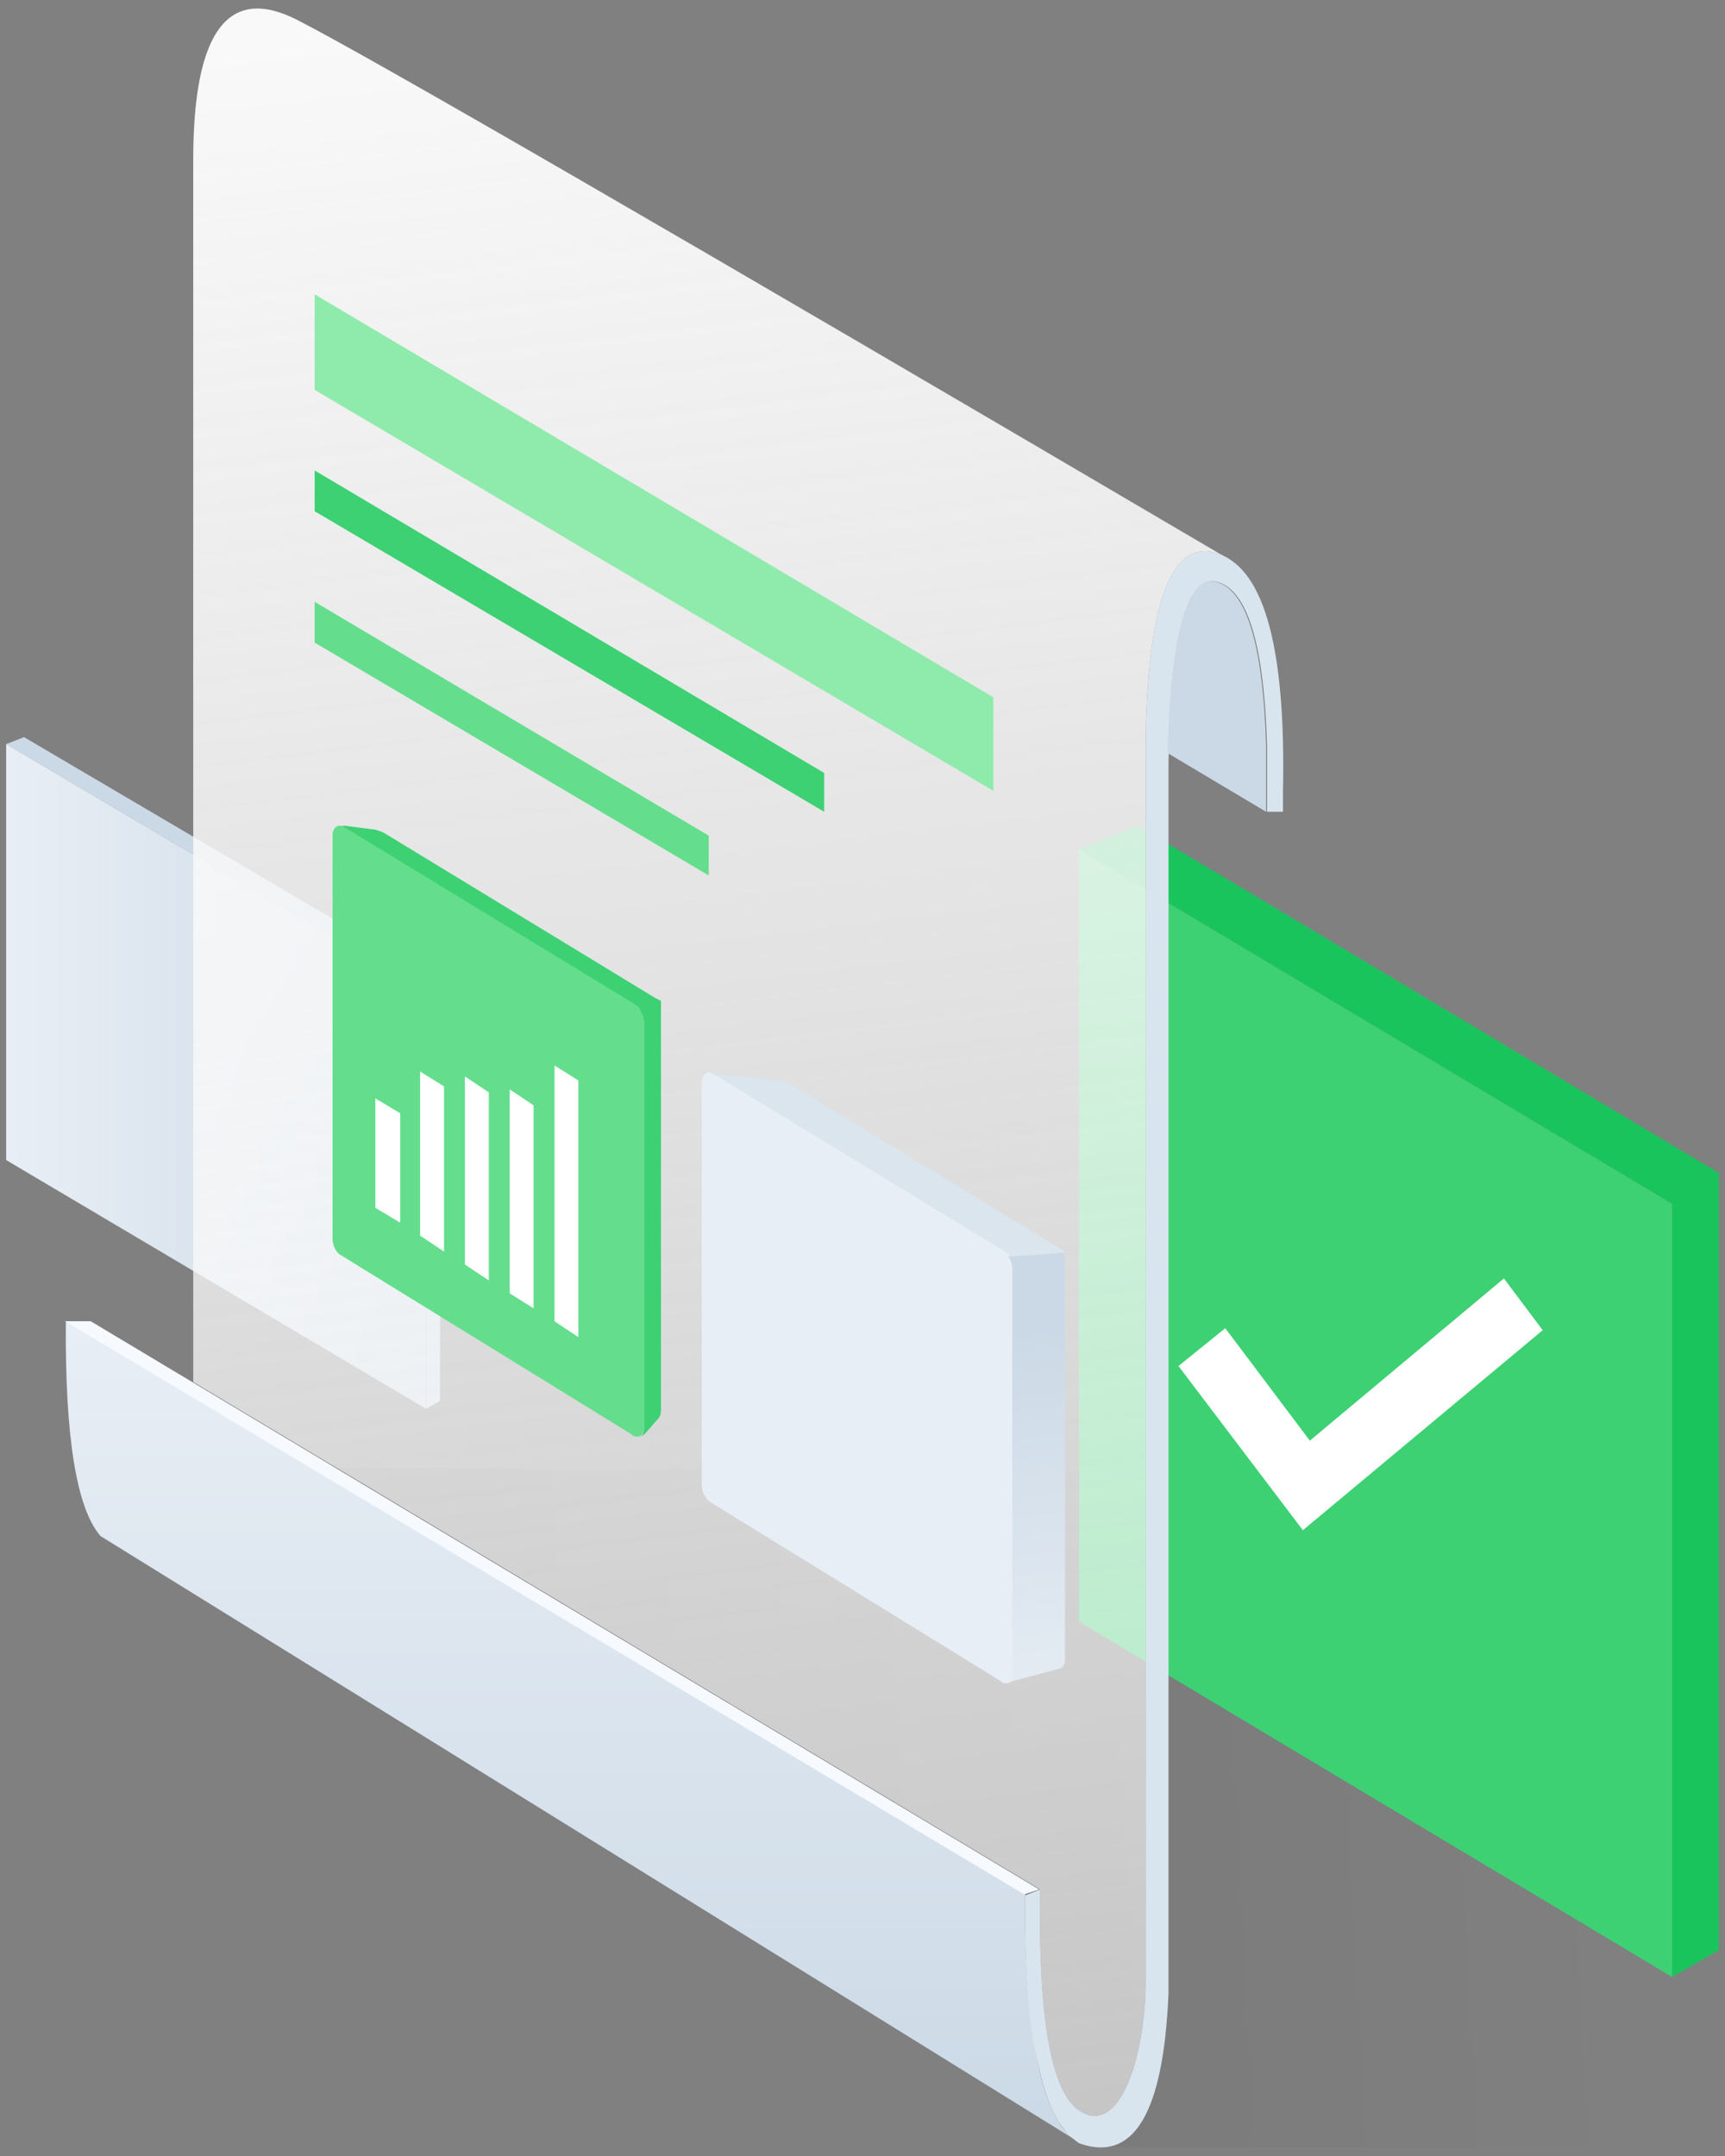 <?xml version="1.0" encoding="UTF-8"?>
<svg width="104px" height="130px" viewBox="0 0 104 130" version="1.1" xmlns="http://www.w3.org/2000/svg" xmlns:xlink="http://www.w3.org/1999/xlink">
    <rect x="0" y="0" width="104" height="130" fill="#808080" stroke="none"/>
    <title>提交成功</title>
    <defs>
        <linearGradient x1="-0.693%" y1="51.345%" x2="99.32%" y2="48.669%" id="linearGradient-1">
            <stop stop-color="#000000" stop-opacity="0.1" offset="0%"></stop>
            <stop stop-color="#000000" stop-opacity="0" offset="100%"></stop>
        </linearGradient>
        <linearGradient x1="-0.047%" y1="49.957%" x2="100.096%" y2="49.957%" id="linearGradient-2">
            <stop stop-color="#E8EEF5" offset="0%"></stop>
            <stop stop-color="#CBD9E6" offset="100%"></stop>
        </linearGradient>
        <linearGradient x1="49.952%" y1="-0.028%" x2="49.952%" y2="100.026%" id="linearGradient-3">
            <stop stop-color="#E8EEF5" offset="0%"></stop>
            <stop stop-color="#CBD9E6" offset="100%"></stop>
        </linearGradient>
        <linearGradient x1="47.354%" y1="-0.264%" x2="53.109%" y2="99.749%" id="linearGradient-4">
            <stop stop-color="#F9F9F9" offset="0%"></stop>
            <stop stop-color="#F9F9F9" stop-opacity="0.6" offset="100%"></stop>
        </linearGradient>
        <linearGradient x1="51.159%" y1="112.969%" x2="49.442%" y2="18.087%" id="linearGradient-5">
            <stop stop-color="#E8EEF5" offset="0%"></stop>
            <stop stop-color="#CBD9E6" offset="100%"></stop>
        </linearGradient>
    </defs>
    <g id="表单" stroke="none" stroke-width="1" fill="none" fill-rule="evenodd">
        <g id="分步表单-提交成功" transform="translate(-763, -240)">
            <g id="提交成功" transform="translate(740, 230)">
                <rect id="矩形" x="0" y="0" width="150" height="150"></rect>
                <g transform="translate(23.37, 10.515)" fill-rule="nonzero">
                    <path d="M66,128.952 L96.42,128.952 C96.42,101.892 96.42,88.332 96.42,88.332 C96.42,88.332 68.04,88.212 11.28,87.972 L66,128.952 Z" id="路径-11备份" fill="url(#linearGradient-1)"></path>
                    <g id="编组">
                        <g>
                            <polygon id="路径-53_3_" fill="#CBD9E6" points="1.08 43.932 26.16 58.692 26.16 83.952 25.32 84.432 25.32 59.292 0 44.352"></polygon>
                            <polygon id="路径-53备份_3_" fill="url(#linearGradient-2)" points="0 44.352 25.32 59.292 25.32 84.432 0 69.432"></polygon>
                            <polygon id="路径-53_2_" fill="#1AC45D" points="68.22 49.272 103.26 70.212 103.26 117.072 100.44 118.692 100.44 72.072 64.68 50.712"></polygon>
                            <polygon id="路径-53备份_2_" fill="#3DD173" points="64.68 50.712 100.44 72.072 100.44 118.692 64.68 97.272"></polygon>
                            <path d="M64.68,128.652 C25.38,104.292 5.7,92.112 5.7,92.112 C4.26,90.492 3.54,86.172 3.6,79.152 L61.44,113.712 C61.38,117.732 61.62,120.972 62.1,123.372 C62.4,124.992 62.82,126.432 63.48,127.452 C63.66,127.812 64.08,128.232 64.68,128.652 Z" id="路径-51_1_" fill="url(#linearGradient-3)"></path>
                            <path d="M62.1,123.432 C62.58,125.592 63.06,127.572 64.68,128.712 C67.98,129.912 69.78,126.912 70.08,119.652 L70.08,45.372 C70.26,37.692 71.22,34.092 73.02,34.572 C74.82,35.052 75.84,38.292 76.02,44.412 L76.02,48.432 L76.98,48.432 L76.98,47.232 C77.16,38.712 75.9,33.912 73.14,32.892 C70.38,31.872 68.88,35.472 68.7,43.752 C68.7,90.852 68.7,115.932 68.7,118.932 C68.7,123.432 67.14,128.412 64.68,126.732 C63,125.592 62.22,121.152 62.34,113.412 L61.44,113.772 C61.38,118.032 61.62,121.272 62.1,123.432 Z" id="路径_5_" fill="#D9E5EE"></path>
                            <path d="M70.02,44.892 C70.2,37.692 71.22,34.092 72.96,34.572 C74.76,35.052 75.78,38.292 75.96,44.412 L75.96,48.432 L70.02,44.892 Z" id="路径_4_" fill="#CBD9E6"></path>
                            <path d="M73.14,32.892 C70.38,31.872 68.88,35.472 68.7,43.752 C68.7,90.852 68.7,115.932 68.7,118.932 C68.7,123.432 67.14,128.412 64.68,126.732 C63,125.592 62.22,121.152 62.34,113.412 L11.28,82.812 L11.28,9.132 C11.28,1.392 13.38,-1.428 17.52,0.672 C21.66,2.772 40.44,13.632 73.5,33.072 L73.14,32.892 Z" id="路径_3_" fill="url(#linearGradient-4)"></path>
                            <polygon id="路径-52_1_" fill="#F6F9FE" points="61.38 113.712 62.28 113.412 5.1 79.152 3.54 79.152"></polygon>
                            <path d="M41.94,89.052 L41.94,64.752 C41.94,64.272 42.24,64.032 42.6,64.212 C42.6,64.212 42.66,64.212 42.66,64.212 L60.72,75.192 L60.72,100.392 C60.72,100.872 60.42,101.112 60.06,100.932 C60.06,100.932 60,100.932 60,100.872 L42.48,90.072 C42.18,89.892 41.94,89.472 41.94,89.052 Z" id="路径-54_3_" fill="#E8EEF5"></path>
                            <path d="M60.42,100.992 C60.48,100.932 60.54,100.872 60.6,100.812 C60.66,100.752 60.66,100.632 60.66,100.512 L60.66,75.972 C60.66,75.792 60.6,75.672 60.6,75.612 C60.6,75.552 60.54,75.432 60.42,75.252 L63.72,75.012 L63.84,75.012 L63.84,75.252 L63.84,99.552 C63.84,99.852 63.72,100.032 63.54,100.092 L60.6,100.872 L60.42,100.992 Z" id="路径-55_3_" fill="url(#linearGradient-5)"></path>
                            <path d="M42.48,64.152 L42.6,64.212 L60.12,74.892 C60.18,74.952 60.24,75.012 60.3,75.012 C60.36,75.012 60.42,75.132 60.48,75.252 L63.78,75.012 L63.9,75.012 L63.66,74.832 L47.4,64.932 C47.22,64.812 46.98,64.752 46.8,64.692 L42.66,64.212 L42.48,64.152 Z" id="路径-56_3_" fill="#DAE5ED"></path>
                            <path d="M19.68,74.172 L19.68,49.872 C19.68,49.392 19.98,49.152 20.34,49.332 C20.34,49.332 20.4,49.332 20.4,49.332 L38.46,60.312 L38.46,85.512 C38.46,85.992 38.16,86.232 37.8,86.052 C37.8,86.052 37.74,86.052 37.74,85.992 L20.22,75.192 C19.86,75.012 19.68,74.532 19.68,74.172 Z" id="路径-54_2_" fill="#64DE8D"></path>
                            <path d="M39.12,59.652 L22.86,49.752 C22.68,49.632 22.44,49.572 22.26,49.512 L20.4,49.272 L20.22,49.272 L20.34,49.332 L37.86,60.012 C37.92,60.072 37.98,60.132 38.04,60.132 C38.1,60.132 38.16,60.252 38.22,60.372 C38.28,60.492 38.34,60.612 38.4,60.732 C38.4,60.792 38.46,60.972 38.46,61.092 L38.46,85.632 C38.46,85.752 38.4,85.872 38.4,85.932 C38.4,85.992 38.28,86.052 38.22,86.112 L38.46,85.992 L39.36,84.972 C39.42,84.852 39.48,84.732 39.48,84.552 L39.48,60.072 L39.48,59.832 L39.12,59.652 Z" id="路径" fill="#3DD173"></path>
                            <polygon id="路径-57_1_" fill="#8FEBAB" points="18.6 17.232 18.6 22.992 59.52 47.172 59.52 41.532"></polygon>
                            <polygon id="路径-57备份_1_" fill="#3DD173" points="18.6 27.852 18.6 30.312 49.32 48.432 49.32 46.092"></polygon>
                            <polygon id="路径-57备份-2_1_" fill="#64DE8D" points="18.6 35.772 18.6 38.232 42.36 52.272 42.36 49.872"></polygon>
                            <polygon id="路径" fill="#FFFFFF" points="78.18 91.752 70.68 81.852 73.5 79.572 78.6 86.352 90.3 76.572 92.64 79.692"></polygon>
                        </g>
                        <g transform="translate(22.26, 63.732)" fill="#FFFFFF" id="路径">
                            <polygon points="1.5 9.48 0 8.58 0 1.98 1.5 2.88"></polygon>
                            <polygon points="4.14 11.22 2.7 10.26 2.7 0.36 4.14 1.26"></polygon>
                            <polygon points="6.84 12.96 5.4 12 5.4 0.66 6.84 1.62"></polygon>
                            <polygon points="9.54 14.64 8.1 13.74 8.1 1.44 9.54 2.4"></polygon>
                            <polygon points="12.24 16.38 10.8 15.42 10.8 0 12.24 0.9"></polygon>
                        </g>
                    </g>
                </g>
            </g>
        </g>
    </g>
</svg>